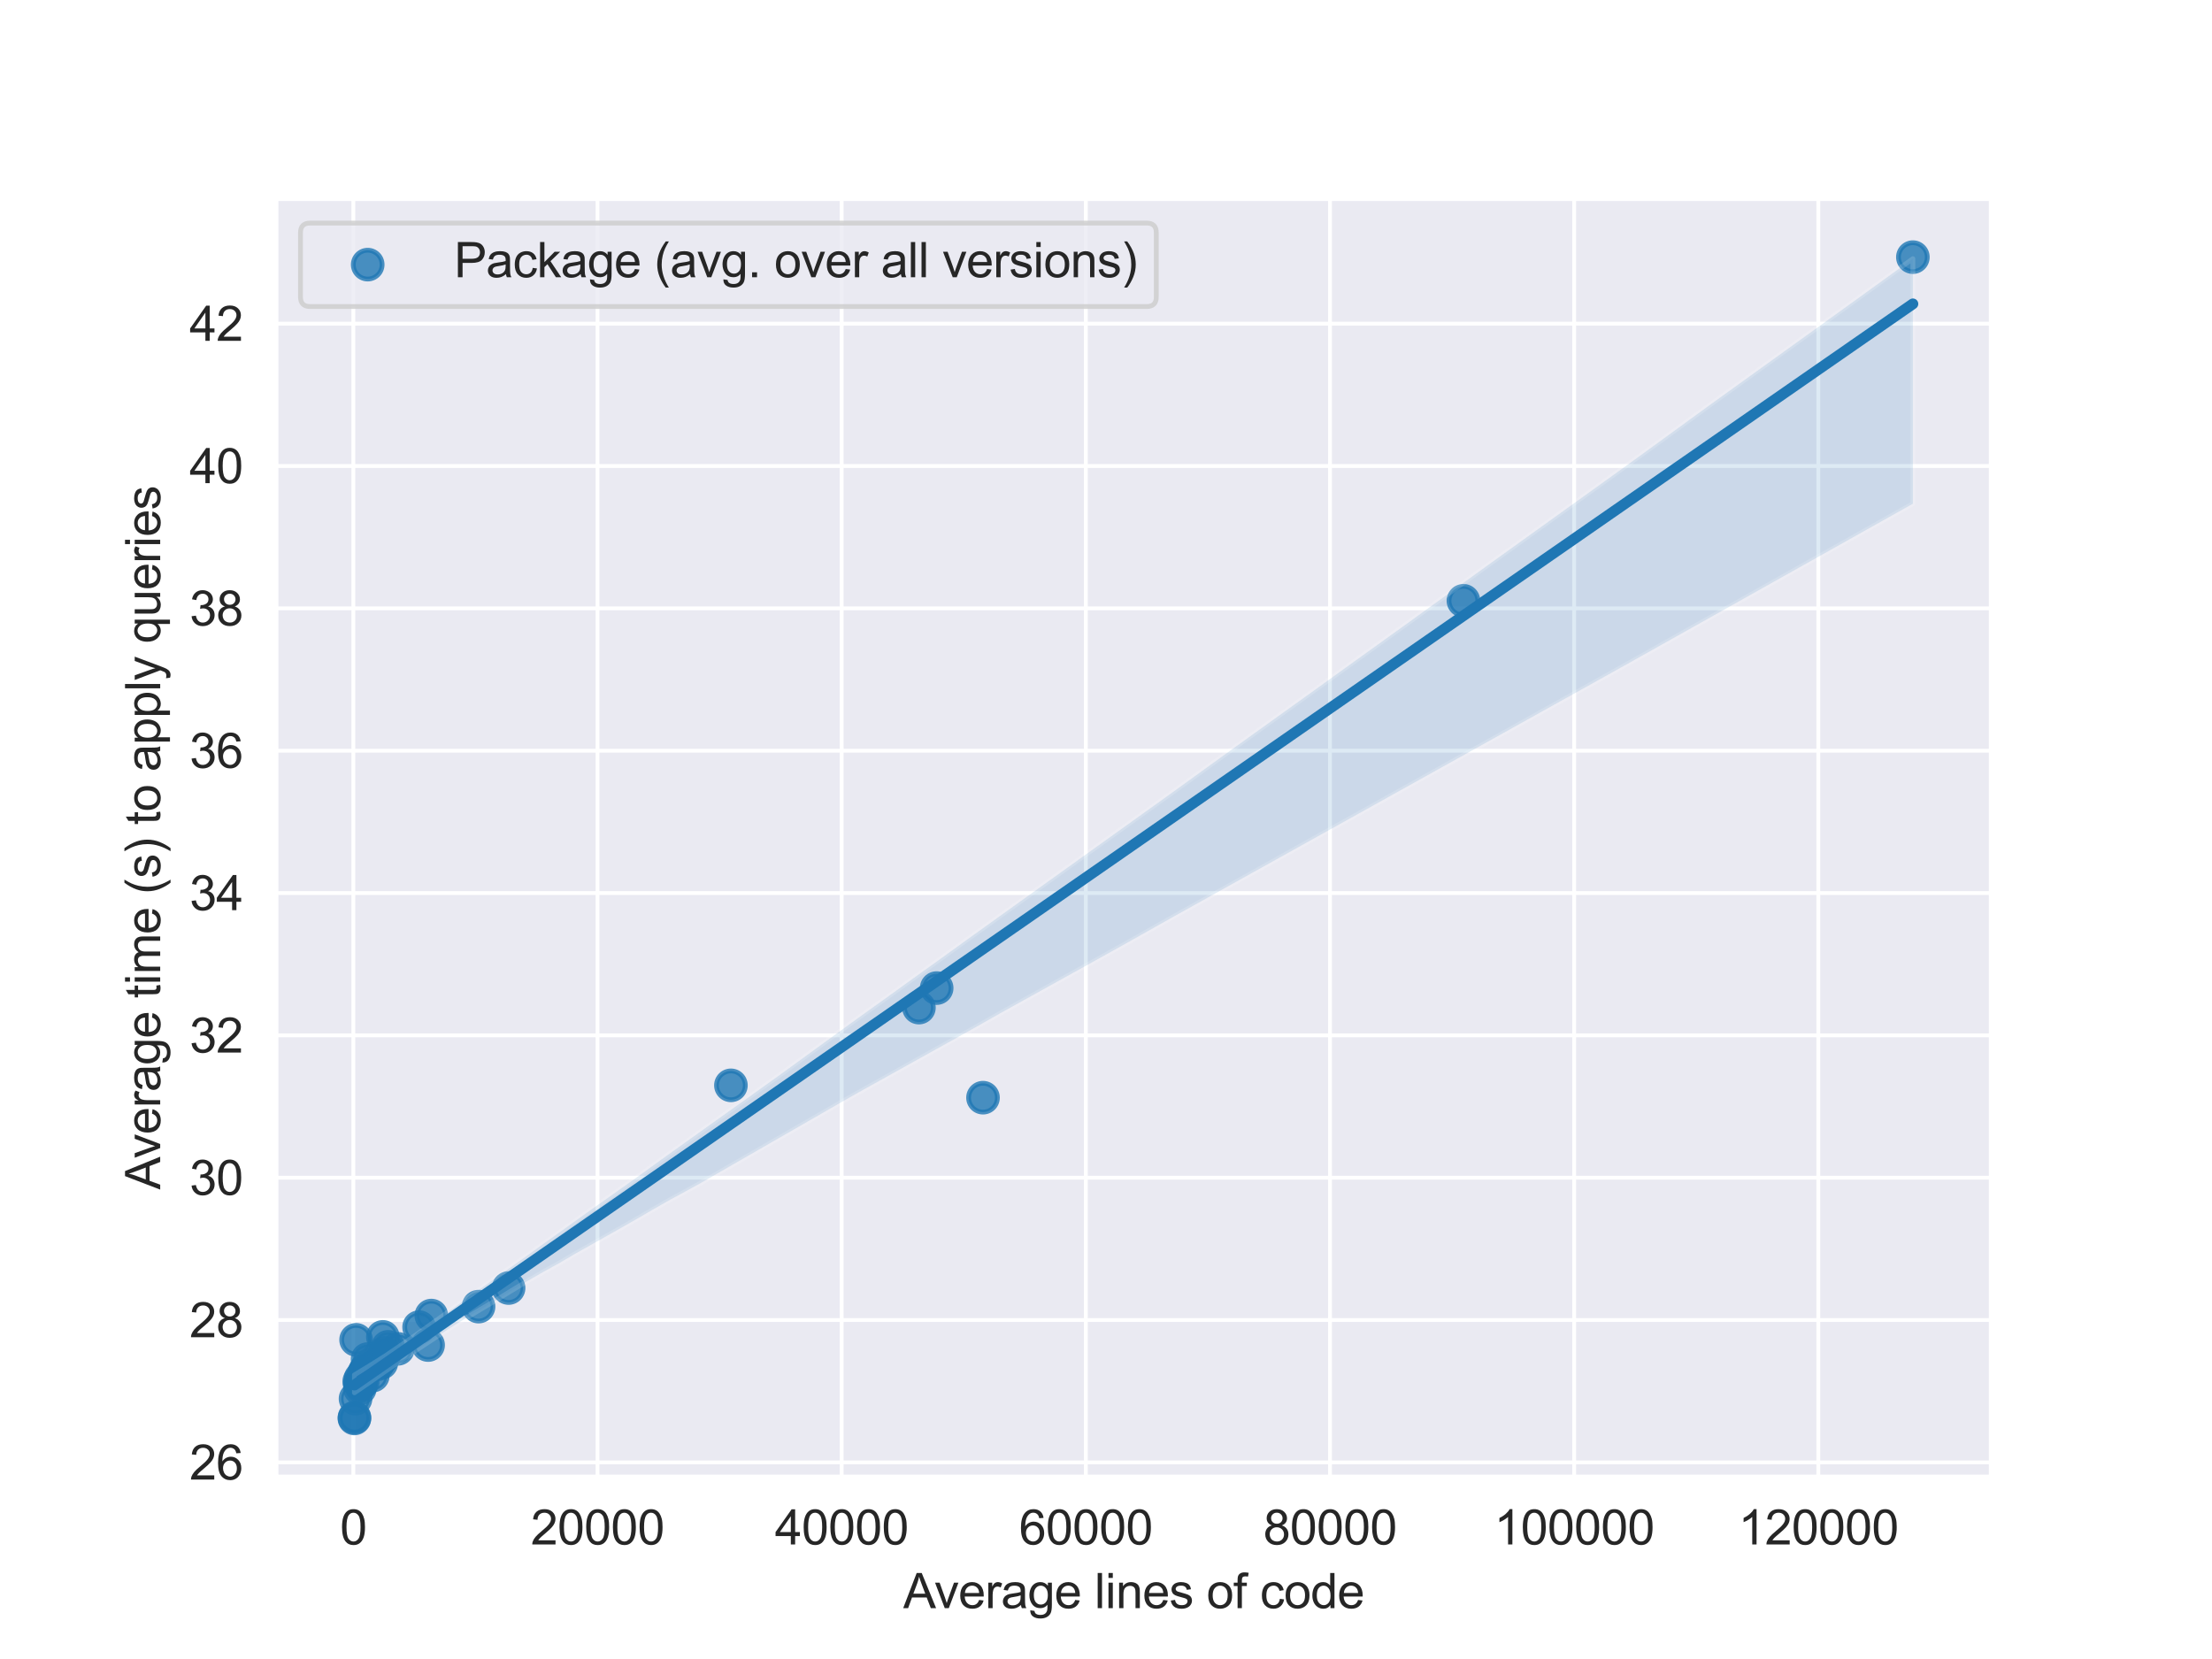 <?xml version="1.0" encoding="utf-8" standalone="no"?>
<!DOCTYPE svg PUBLIC "-//W3C//DTD SVG 1.1//EN"
  "http://www.w3.org/Graphics/SVG/1.1/DTD/svg11.dtd">
<svg xmlns:xlink="http://www.w3.org/1999/xlink" width="460.8pt" height="345.6pt" viewBox="0 0 460.8 345.6" xmlns="http://www.w3.org/2000/svg" version="1.1">
 <defs>
  <style type="text/css">*{stroke-linejoin: round; stroke-linecap: butt}</style>
 </defs>
 <g id="figure_1">
  <g id="patch_1">
   <path d="M 0 345.6 
L 460.8 345.6 
L 460.8 0 
L 0 0 
z
" style="fill: #ffffff"/>
  </g>
  <g id="axes_1">
   <g id="patch_2">
    <path d="M 57.6 307.584 
L 414.72 307.584 
L 414.72 41.472 
L 57.6 41.472 
z
" style="fill: #eaeaf2"/>
   </g>
   <g id="matplotlib.axis_1">
    <g id="xtick_1">
     <g id="line2d_1">
      <path d="M 73.609 307.584 
L 73.609 41.472 
" clip-path="url(#p993339f896)" style="fill: none; stroke: #ffffff; stroke-width: 0.8; stroke-linecap: round"/>
     </g>
     <g id="text_1">
      <!-- 0 -->
      <g style="fill: #262626" transform="translate(70.828 321.742) scale(0.1 -0.1)">
       <defs>
        <path id="ArialMT-30" d="M 266 2259 
Q 266 3072 433 3567 
Q 600 4063 929 4331 
Q 1259 4600 1759 4600 
Q 2128 4600 2406 4451 
Q 2684 4303 2865 4023 
Q 3047 3744 3150 3342 
Q 3253 2941 3253 2259 
Q 3253 1453 3087 958 
Q 2922 463 2592 192 
Q 2263 -78 1759 -78 
Q 1097 -78 719 397 
Q 266 969 266 2259 
z
M 844 2259 
Q 844 1131 1108 757 
Q 1372 384 1759 384 
Q 2147 384 2411 759 
Q 2675 1134 2675 2259 
Q 2675 3391 2411 3762 
Q 2147 4134 1753 4134 
Q 1366 4134 1134 3806 
Q 844 3388 844 2259 
z
" transform="scale(0.016)"/>
       </defs>
       <use xlink:href="#ArialMT-30"/>
      </g>
     </g>
    </g>
    <g id="xtick_2">
     <g id="line2d_2">
      <path d="M 124.472 307.584 
L 124.472 41.472 
" clip-path="url(#p993339f896)" style="fill: none; stroke: #ffffff; stroke-width: 0.8; stroke-linecap: round"/>
     </g>
     <g id="text_2">
      <!-- 20000 -->
      <g style="fill: #262626" transform="translate(110.57 321.742) scale(0.1 -0.1)">
       <defs>
        <path id="ArialMT-32" d="M 3222 541 
L 3222 0 
L 194 0 
Q 188 203 259 391 
Q 375 700 629 1000 
Q 884 1300 1366 1694 
Q 2113 2306 2375 2664 
Q 2638 3022 2638 3341 
Q 2638 3675 2398 3904 
Q 2159 4134 1775 4134 
Q 1369 4134 1125 3890 
Q 881 3647 878 3216 
L 300 3275 
Q 359 3922 746 4261 
Q 1134 4600 1788 4600 
Q 2447 4600 2831 4234 
Q 3216 3869 3216 3328 
Q 3216 3053 3103 2787 
Q 2991 2522 2730 2228 
Q 2469 1934 1863 1422 
Q 1356 997 1212 845 
Q 1069 694 975 541 
L 3222 541 
z
" transform="scale(0.016)"/>
       </defs>
       <use xlink:href="#ArialMT-32"/>
       <use xlink:href="#ArialMT-30" x="55.615"/>
       <use xlink:href="#ArialMT-30" x="111.23"/>
       <use xlink:href="#ArialMT-30" x="166.846"/>
       <use xlink:href="#ArialMT-30" x="222.461"/>
      </g>
     </g>
    </g>
    <g id="xtick_3">
     <g id="line2d_3">
      <path d="M 175.336 307.584 
L 175.336 41.472 
" clip-path="url(#p993339f896)" style="fill: none; stroke: #ffffff; stroke-width: 0.8; stroke-linecap: round"/>
     </g>
     <g id="text_3">
      <!-- 40000 -->
      <g style="fill: #262626" transform="translate(161.434 321.742) scale(0.1 -0.1)">
       <defs>
        <path id="ArialMT-34" d="M 2069 0 
L 2069 1097 
L 81 1097 
L 81 1613 
L 2172 4581 
L 2631 4581 
L 2631 1613 
L 3250 1613 
L 3250 1097 
L 2631 1097 
L 2631 0 
L 2069 0 
z
M 2069 1613 
L 2069 3678 
L 634 1613 
L 2069 1613 
z
" transform="scale(0.016)"/>
       </defs>
       <use xlink:href="#ArialMT-34"/>
       <use xlink:href="#ArialMT-30" x="55.615"/>
       <use xlink:href="#ArialMT-30" x="111.23"/>
       <use xlink:href="#ArialMT-30" x="166.846"/>
       <use xlink:href="#ArialMT-30" x="222.461"/>
      </g>
     </g>
    </g>
    <g id="xtick_4">
     <g id="line2d_4">
      <path d="M 226.2 307.584 
L 226.2 41.472 
" clip-path="url(#p993339f896)" style="fill: none; stroke: #ffffff; stroke-width: 0.8; stroke-linecap: round"/>
     </g>
     <g id="text_4">
      <!-- 60000 -->
      <g style="fill: #262626" transform="translate(212.297 321.742) scale(0.1 -0.1)">
       <defs>
        <path id="ArialMT-36" d="M 3184 3459 
L 2625 3416 
Q 2550 3747 2413 3897 
Q 2184 4138 1850 4138 
Q 1581 4138 1378 3988 
Q 1113 3794 959 3422 
Q 806 3050 800 2363 
Q 1003 2672 1297 2822 
Q 1591 2972 1913 2972 
Q 2475 2972 2870 2558 
Q 3266 2144 3266 1488 
Q 3266 1056 3080 686 
Q 2894 316 2569 119 
Q 2244 -78 1831 -78 
Q 1128 -78 684 439 
Q 241 956 241 2144 
Q 241 3472 731 4075 
Q 1159 4600 1884 4600 
Q 2425 4600 2770 4297 
Q 3116 3994 3184 3459 
z
M 888 1484 
Q 888 1194 1011 928 
Q 1134 663 1356 523 
Q 1578 384 1822 384 
Q 2178 384 2434 671 
Q 2691 959 2691 1453 
Q 2691 1928 2437 2201 
Q 2184 2475 1800 2475 
Q 1419 2475 1153 2201 
Q 888 1928 888 1484 
z
" transform="scale(0.016)"/>
       </defs>
       <use xlink:href="#ArialMT-36"/>
       <use xlink:href="#ArialMT-30" x="55.615"/>
       <use xlink:href="#ArialMT-30" x="111.23"/>
       <use xlink:href="#ArialMT-30" x="166.846"/>
       <use xlink:href="#ArialMT-30" x="222.461"/>
      </g>
     </g>
    </g>
    <g id="xtick_5">
     <g id="line2d_5">
      <path d="M 277.063 307.584 
L 277.063 41.472 
" clip-path="url(#p993339f896)" style="fill: none; stroke: #ffffff; stroke-width: 0.8; stroke-linecap: round"/>
     </g>
     <g id="text_5">
      <!-- 80000 -->
      <g style="fill: #262626" transform="translate(263.161 321.742) scale(0.1 -0.1)">
       <defs>
        <path id="ArialMT-38" d="M 1131 2484 
Q 781 2613 612 2850 
Q 444 3088 444 3419 
Q 444 3919 803 4259 
Q 1163 4600 1759 4600 
Q 2359 4600 2725 4251 
Q 3091 3903 3091 3403 
Q 3091 3084 2923 2848 
Q 2756 2613 2416 2484 
Q 2838 2347 3058 2040 
Q 3278 1734 3278 1309 
Q 3278 722 2862 322 
Q 2447 -78 1769 -78 
Q 1091 -78 675 323 
Q 259 725 259 1325 
Q 259 1772 486 2073 
Q 713 2375 1131 2484 
z
M 1019 3438 
Q 1019 3113 1228 2906 
Q 1438 2700 1772 2700 
Q 2097 2700 2305 2904 
Q 2513 3109 2513 3406 
Q 2513 3716 2298 3927 
Q 2084 4138 1766 4138 
Q 1444 4138 1231 3931 
Q 1019 3725 1019 3438 
z
M 838 1322 
Q 838 1081 952 856 
Q 1066 631 1291 507 
Q 1516 384 1775 384 
Q 2178 384 2440 643 
Q 2703 903 2703 1303 
Q 2703 1709 2433 1975 
Q 2163 2241 1756 2241 
Q 1359 2241 1098 1978 
Q 838 1716 838 1322 
z
" transform="scale(0.016)"/>
       </defs>
       <use xlink:href="#ArialMT-38"/>
       <use xlink:href="#ArialMT-30" x="55.615"/>
       <use xlink:href="#ArialMT-30" x="111.23"/>
       <use xlink:href="#ArialMT-30" x="166.846"/>
       <use xlink:href="#ArialMT-30" x="222.461"/>
      </g>
     </g>
    </g>
    <g id="xtick_6">
     <g id="line2d_6">
      <path d="M 327.927 307.584 
L 327.927 41.472 
" clip-path="url(#p993339f896)" style="fill: none; stroke: #ffffff; stroke-width: 0.8; stroke-linecap: round"/>
     </g>
     <g id="text_6">
      <!-- 100000 -->
      <g style="fill: #262626" transform="translate(311.244 321.742) scale(0.1 -0.1)">
       <defs>
        <path id="ArialMT-31" d="M 2384 0 
L 1822 0 
L 1822 3584 
Q 1619 3391 1289 3197 
Q 959 3003 697 2906 
L 697 3450 
Q 1169 3672 1522 3987 
Q 1875 4303 2022 4600 
L 2384 4600 
L 2384 0 
z
" transform="scale(0.016)"/>
       </defs>
       <use xlink:href="#ArialMT-31"/>
       <use xlink:href="#ArialMT-30" x="55.615"/>
       <use xlink:href="#ArialMT-30" x="111.23"/>
       <use xlink:href="#ArialMT-30" x="166.846"/>
       <use xlink:href="#ArialMT-30" x="222.461"/>
       <use xlink:href="#ArialMT-30" x="278.076"/>
      </g>
     </g>
    </g>
    <g id="xtick_7">
     <g id="line2d_7">
      <path d="M 378.79 307.584 
L 378.79 41.472 
" clip-path="url(#p993339f896)" style="fill: none; stroke: #ffffff; stroke-width: 0.8; stroke-linecap: round"/>
     </g>
     <g id="text_7">
      <!-- 120000 -->
      <g style="fill: #262626" transform="translate(362.108 321.742) scale(0.1 -0.1)">
       <use xlink:href="#ArialMT-31"/>
       <use xlink:href="#ArialMT-32" x="55.615"/>
       <use xlink:href="#ArialMT-30" x="111.23"/>
       <use xlink:href="#ArialMT-30" x="166.846"/>
       <use xlink:href="#ArialMT-30" x="222.461"/>
       <use xlink:href="#ArialMT-30" x="278.076"/>
      </g>
     </g>
    </g>
    <g id="text_8">
     <!-- Average lines of code -->
     <g style="fill: #262626" transform="translate(188.165 335.009) scale(0.1 -0.1)">
      <defs>
       <path id="ArialMT-41" d="M -9 0 
L 1750 4581 
L 2403 4581 
L 4278 0 
L 3588 0 
L 3053 1388 
L 1138 1388 
L 634 0 
L -9 0 
z
M 1313 1881 
L 2866 1881 
L 2388 3150 
Q 2169 3728 2063 4100 
Q 1975 3659 1816 3225 
L 1313 1881 
z
" transform="scale(0.016)"/>
       <path id="ArialMT-76" d="M 1344 0 
L 81 3319 
L 675 3319 
L 1388 1331 
Q 1503 1009 1600 663 
Q 1675 925 1809 1294 
L 2547 3319 
L 3125 3319 
L 1869 0 
L 1344 0 
z
" transform="scale(0.016)"/>
       <path id="ArialMT-65" d="M 2694 1069 
L 3275 997 
Q 3138 488 2766 206 
Q 2394 -75 1816 -75 
Q 1088 -75 661 373 
Q 234 822 234 1631 
Q 234 2469 665 2931 
Q 1097 3394 1784 3394 
Q 2450 3394 2872 2941 
Q 3294 2488 3294 1666 
Q 3294 1616 3291 1516 
L 816 1516 
Q 847 969 1125 678 
Q 1403 388 1819 388 
Q 2128 388 2347 550 
Q 2566 713 2694 1069 
z
M 847 1978 
L 2700 1978 
Q 2663 2397 2488 2606 
Q 2219 2931 1791 2931 
Q 1403 2931 1139 2672 
Q 875 2413 847 1978 
z
" transform="scale(0.016)"/>
       <path id="ArialMT-72" d="M 416 0 
L 416 3319 
L 922 3319 
L 922 2816 
Q 1116 3169 1280 3281 
Q 1444 3394 1641 3394 
Q 1925 3394 2219 3213 
L 2025 2691 
Q 1819 2813 1613 2813 
Q 1428 2813 1281 2702 
Q 1134 2591 1072 2394 
Q 978 2094 978 1738 
L 978 0 
L 416 0 
z
" transform="scale(0.016)"/>
       <path id="ArialMT-61" d="M 2588 409 
Q 2275 144 1986 34 
Q 1697 -75 1366 -75 
Q 819 -75 525 192 
Q 231 459 231 875 
Q 231 1119 342 1320 
Q 453 1522 633 1644 
Q 813 1766 1038 1828 
Q 1203 1872 1538 1913 
Q 2219 1994 2541 2106 
Q 2544 2222 2544 2253 
Q 2544 2597 2384 2738 
Q 2169 2928 1744 2928 
Q 1347 2928 1158 2789 
Q 969 2650 878 2297 
L 328 2372 
Q 403 2725 575 2942 
Q 747 3159 1072 3276 
Q 1397 3394 1825 3394 
Q 2250 3394 2515 3294 
Q 2781 3194 2906 3042 
Q 3031 2891 3081 2659 
Q 3109 2516 3109 2141 
L 3109 1391 
Q 3109 606 3145 398 
Q 3181 191 3288 0 
L 2700 0 
Q 2613 175 2588 409 
z
M 2541 1666 
Q 2234 1541 1622 1453 
Q 1275 1403 1131 1340 
Q 988 1278 909 1158 
Q 831 1038 831 891 
Q 831 666 1001 516 
Q 1172 366 1500 366 
Q 1825 366 2078 508 
Q 2331 650 2450 897 
Q 2541 1088 2541 1459 
L 2541 1666 
z
" transform="scale(0.016)"/>
       <path id="ArialMT-67" d="M 319 -275 
L 866 -356 
Q 900 -609 1056 -725 
Q 1266 -881 1628 -881 
Q 2019 -881 2231 -725 
Q 2444 -569 2519 -288 
Q 2563 -116 2559 434 
Q 2191 0 1641 0 
Q 956 0 581 494 
Q 206 988 206 1678 
Q 206 2153 378 2554 
Q 550 2956 876 3175 
Q 1203 3394 1644 3394 
Q 2231 3394 2613 2919 
L 2613 3319 
L 3131 3319 
L 3131 450 
Q 3131 -325 2973 -648 
Q 2816 -972 2473 -1159 
Q 2131 -1347 1631 -1347 
Q 1038 -1347 672 -1080 
Q 306 -813 319 -275 
z
M 784 1719 
Q 784 1066 1043 766 
Q 1303 466 1694 466 
Q 2081 466 2343 764 
Q 2606 1063 2606 1700 
Q 2606 2309 2336 2618 
Q 2066 2928 1684 2928 
Q 1309 2928 1046 2623 
Q 784 2319 784 1719 
z
" transform="scale(0.016)"/>
       <path id="ArialMT-20" transform="scale(0.016)"/>
       <path id="ArialMT-6c" d="M 409 0 
L 409 4581 
L 972 4581 
L 972 0 
L 409 0 
z
" transform="scale(0.016)"/>
       <path id="ArialMT-69" d="M 425 3934 
L 425 4581 
L 988 4581 
L 988 3934 
L 425 3934 
z
M 425 0 
L 425 3319 
L 988 3319 
L 988 0 
L 425 0 
z
" transform="scale(0.016)"/>
       <path id="ArialMT-6e" d="M 422 0 
L 422 3319 
L 928 3319 
L 928 2847 
Q 1294 3394 1984 3394 
Q 2284 3394 2536 3286 
Q 2788 3178 2913 3003 
Q 3038 2828 3088 2588 
Q 3119 2431 3119 2041 
L 3119 0 
L 2556 0 
L 2556 2019 
Q 2556 2363 2490 2533 
Q 2425 2703 2258 2804 
Q 2091 2906 1866 2906 
Q 1506 2906 1245 2678 
Q 984 2450 984 1813 
L 984 0 
L 422 0 
z
" transform="scale(0.016)"/>
       <path id="ArialMT-73" d="M 197 991 
L 753 1078 
Q 800 744 1014 566 
Q 1228 388 1613 388 
Q 2000 388 2187 545 
Q 2375 703 2375 916 
Q 2375 1106 2209 1216 
Q 2094 1291 1634 1406 
Q 1016 1563 777 1677 
Q 538 1791 414 1992 
Q 291 2194 291 2438 
Q 291 2659 392 2848 
Q 494 3038 669 3163 
Q 800 3259 1026 3326 
Q 1253 3394 1513 3394 
Q 1903 3394 2198 3281 
Q 2494 3169 2634 2976 
Q 2775 2784 2828 2463 
L 2278 2388 
Q 2241 2644 2061 2787 
Q 1881 2931 1553 2931 
Q 1166 2931 1000 2803 
Q 834 2675 834 2503 
Q 834 2394 903 2306 
Q 972 2216 1119 2156 
Q 1203 2125 1616 2013 
Q 2213 1853 2448 1751 
Q 2684 1650 2818 1456 
Q 2953 1263 2953 975 
Q 2953 694 2789 445 
Q 2625 197 2315 61 
Q 2006 -75 1616 -75 
Q 969 -75 630 194 
Q 291 463 197 991 
z
" transform="scale(0.016)"/>
       <path id="ArialMT-6f" d="M 213 1659 
Q 213 2581 725 3025 
Q 1153 3394 1769 3394 
Q 2453 3394 2887 2945 
Q 3322 2497 3322 1706 
Q 3322 1066 3130 698 
Q 2938 331 2570 128 
Q 2203 -75 1769 -75 
Q 1072 -75 642 372 
Q 213 819 213 1659 
z
M 791 1659 
Q 791 1022 1069 705 
Q 1347 388 1769 388 
Q 2188 388 2466 706 
Q 2744 1025 2744 1678 
Q 2744 2294 2464 2611 
Q 2184 2928 1769 2928 
Q 1347 2928 1069 2612 
Q 791 2297 791 1659 
z
" transform="scale(0.016)"/>
       <path id="ArialMT-66" d="M 556 0 
L 556 2881 
L 59 2881 
L 59 3319 
L 556 3319 
L 556 3672 
Q 556 4006 616 4169 
Q 697 4388 901 4523 
Q 1106 4659 1475 4659 
Q 1713 4659 2000 4603 
L 1916 4113 
Q 1741 4144 1584 4144 
Q 1328 4144 1222 4034 
Q 1116 3925 1116 3625 
L 1116 3319 
L 1763 3319 
L 1763 2881 
L 1116 2881 
L 1116 0 
L 556 0 
z
" transform="scale(0.016)"/>
       <path id="ArialMT-63" d="M 2588 1216 
L 3141 1144 
Q 3050 572 2676 248 
Q 2303 -75 1759 -75 
Q 1078 -75 664 370 
Q 250 816 250 1647 
Q 250 2184 428 2587 
Q 606 2991 970 3192 
Q 1334 3394 1763 3394 
Q 2303 3394 2647 3120 
Q 2991 2847 3088 2344 
L 2541 2259 
Q 2463 2594 2264 2762 
Q 2066 2931 1784 2931 
Q 1359 2931 1093 2626 
Q 828 2322 828 1663 
Q 828 994 1084 691 
Q 1341 388 1753 388 
Q 2084 388 2306 591 
Q 2528 794 2588 1216 
z
" transform="scale(0.016)"/>
       <path id="ArialMT-64" d="M 2575 0 
L 2575 419 
Q 2259 -75 1647 -75 
Q 1250 -75 917 144 
Q 584 363 401 755 
Q 219 1147 219 1656 
Q 219 2153 384 2558 
Q 550 2963 881 3178 
Q 1213 3394 1622 3394 
Q 1922 3394 2156 3267 
Q 2391 3141 2538 2938 
L 2538 4581 
L 3097 4581 
L 3097 0 
L 2575 0 
z
M 797 1656 
Q 797 1019 1065 703 
Q 1334 388 1700 388 
Q 2069 388 2326 689 
Q 2584 991 2584 1609 
Q 2584 2291 2321 2609 
Q 2059 2928 1675 2928 
Q 1300 2928 1048 2622 
Q 797 2316 797 1656 
z
" transform="scale(0.016)"/>
      </defs>
      <use xlink:href="#ArialMT-41"/>
      <use xlink:href="#ArialMT-76" x="64.949"/>
      <use xlink:href="#ArialMT-65" x="114.949"/>
      <use xlink:href="#ArialMT-72" x="170.564"/>
      <use xlink:href="#ArialMT-61" x="203.865"/>
      <use xlink:href="#ArialMT-67" x="259.48"/>
      <use xlink:href="#ArialMT-65" x="315.096"/>
      <use xlink:href="#ArialMT-20" x="370.711"/>
      <use xlink:href="#ArialMT-6c" x="398.494"/>
      <use xlink:href="#ArialMT-69" x="420.711"/>
      <use xlink:href="#ArialMT-6e" x="442.928"/>
      <use xlink:href="#ArialMT-65" x="498.543"/>
      <use xlink:href="#ArialMT-73" x="554.158"/>
      <use xlink:href="#ArialMT-20" x="604.158"/>
      <use xlink:href="#ArialMT-6f" x="631.941"/>
      <use xlink:href="#ArialMT-66" x="687.557"/>
      <use xlink:href="#ArialMT-20" x="715.34"/>
      <use xlink:href="#ArialMT-63" x="743.123"/>
      <use xlink:href="#ArialMT-6f" x="793.123"/>
      <use xlink:href="#ArialMT-64" x="848.738"/>
      <use xlink:href="#ArialMT-65" x="904.354"/>
     </g>
    </g>
   </g>
   <g id="matplotlib.axis_2">
    <g id="ytick_1">
     <g id="line2d_8">
      <path d="M 57.6 304.639 
L 414.72 304.639 
" clip-path="url(#p993339f896)" style="fill: none; stroke: #ffffff; stroke-width: 0.8; stroke-linecap: round"/>
     </g>
     <g id="text_9">
      <!-- 26 -->
      <g style="fill: #262626" transform="translate(39.478 308.218) scale(0.1 -0.1)">
       <use xlink:href="#ArialMT-32"/>
       <use xlink:href="#ArialMT-36" x="55.615"/>
      </g>
     </g>
    </g>
    <g id="ytick_2">
     <g id="line2d_9">
      <path d="M 57.6 274.987 
L 414.72 274.987 
" clip-path="url(#p993339f896)" style="fill: none; stroke: #ffffff; stroke-width: 0.8; stroke-linecap: round"/>
     </g>
     <g id="text_10">
      <!-- 28 -->
      <g style="fill: #262626" transform="translate(39.478 278.566) scale(0.1 -0.1)">
       <use xlink:href="#ArialMT-32"/>
       <use xlink:href="#ArialMT-38" x="55.615"/>
      </g>
     </g>
    </g>
    <g id="ytick_3">
     <g id="line2d_10">
      <path d="M 57.6 245.335 
L 414.72 245.335 
" clip-path="url(#p993339f896)" style="fill: none; stroke: #ffffff; stroke-width: 0.8; stroke-linecap: round"/>
     </g>
     <g id="text_11">
      <!-- 30 -->
      <g style="fill: #262626" transform="translate(39.478 248.914) scale(0.1 -0.1)">
       <defs>
        <path id="ArialMT-33" d="M 269 1209 
L 831 1284 
Q 928 806 1161 595 
Q 1394 384 1728 384 
Q 2125 384 2398 659 
Q 2672 934 2672 1341 
Q 2672 1728 2419 1979 
Q 2166 2231 1775 2231 
Q 1616 2231 1378 2169 
L 1441 2663 
Q 1497 2656 1531 2656 
Q 1891 2656 2178 2843 
Q 2466 3031 2466 3422 
Q 2466 3731 2256 3934 
Q 2047 4138 1716 4138 
Q 1388 4138 1169 3931 
Q 950 3725 888 3313 
L 325 3413 
Q 428 3978 793 4289 
Q 1159 4600 1703 4600 
Q 2078 4600 2393 4439 
Q 2709 4278 2876 4000 
Q 3044 3722 3044 3409 
Q 3044 3113 2884 2869 
Q 2725 2625 2413 2481 
Q 2819 2388 3044 2092 
Q 3269 1797 3269 1353 
Q 3269 753 2831 336 
Q 2394 -81 1725 -81 
Q 1122 -81 723 278 
Q 325 638 269 1209 
z
" transform="scale(0.016)"/>
       </defs>
       <use xlink:href="#ArialMT-33"/>
       <use xlink:href="#ArialMT-30" x="55.615"/>
      </g>
     </g>
    </g>
    <g id="ytick_4">
     <g id="line2d_11">
      <path d="M 57.6 215.683 
L 414.72 215.683 
" clip-path="url(#p993339f896)" style="fill: none; stroke: #ffffff; stroke-width: 0.8; stroke-linecap: round"/>
     </g>
     <g id="text_12">
      <!-- 32 -->
      <g style="fill: #262626" transform="translate(39.478 219.262) scale(0.1 -0.1)">
       <use xlink:href="#ArialMT-33"/>
       <use xlink:href="#ArialMT-32" x="55.615"/>
      </g>
     </g>
    </g>
    <g id="ytick_5">
     <g id="line2d_12">
      <path d="M 57.6 186.031 
L 414.72 186.031 
" clip-path="url(#p993339f896)" style="fill: none; stroke: #ffffff; stroke-width: 0.8; stroke-linecap: round"/>
     </g>
     <g id="text_13">
      <!-- 34 -->
      <g style="fill: #262626" transform="translate(39.478 189.61) scale(0.1 -0.1)">
       <use xlink:href="#ArialMT-33"/>
       <use xlink:href="#ArialMT-34" x="55.615"/>
      </g>
     </g>
    </g>
    <g id="ytick_6">
     <g id="line2d_13">
      <path d="M 57.6 156.379 
L 414.72 156.379 
" clip-path="url(#p993339f896)" style="fill: none; stroke: #ffffff; stroke-width: 0.8; stroke-linecap: round"/>
     </g>
     <g id="text_14">
      <!-- 36 -->
      <g style="fill: #262626" transform="translate(39.478 159.958) scale(0.1 -0.1)">
       <use xlink:href="#ArialMT-33"/>
       <use xlink:href="#ArialMT-36" x="55.615"/>
      </g>
     </g>
    </g>
    <g id="ytick_7">
     <g id="line2d_14">
      <path d="M 57.6 126.727 
L 414.72 126.727 
" clip-path="url(#p993339f896)" style="fill: none; stroke: #ffffff; stroke-width: 0.8; stroke-linecap: round"/>
     </g>
     <g id="text_15">
      <!-- 38 -->
      <g style="fill: #262626" transform="translate(39.478 130.306) scale(0.1 -0.1)">
       <use xlink:href="#ArialMT-33"/>
       <use xlink:href="#ArialMT-38" x="55.615"/>
      </g>
     </g>
    </g>
    <g id="ytick_8">
     <g id="line2d_15">
      <path d="M 57.6 97.075 
L 414.72 97.075 
" clip-path="url(#p993339f896)" style="fill: none; stroke: #ffffff; stroke-width: 0.8; stroke-linecap: round"/>
     </g>
     <g id="text_16">
      <!-- 40 -->
      <g style="fill: #262626" transform="translate(39.478 100.654) scale(0.1 -0.1)">
       <use xlink:href="#ArialMT-34"/>
       <use xlink:href="#ArialMT-30" x="55.615"/>
      </g>
     </g>
    </g>
    <g id="ytick_9">
     <g id="line2d_16">
      <path d="M 57.6 67.424 
L 414.72 67.424 
" clip-path="url(#p993339f896)" style="fill: none; stroke: #ffffff; stroke-width: 0.8; stroke-linecap: round"/>
     </g>
     <g id="text_17">
      <!-- 42 -->
      <g style="fill: #262626" transform="translate(39.478 71.002) scale(0.1 -0.1)">
       <use xlink:href="#ArialMT-34"/>
       <use xlink:href="#ArialMT-32" x="55.615"/>
      </g>
     </g>
    </g>
    <g id="text_18">
     <!-- Average time (s) to apply queries -->
     <g style="fill: #262626" transform="translate(33.373 247.802) rotate(-90) scale(0.1 -0.1)">
      <defs>
       <path id="ArialMT-74" d="M 1650 503 
L 1731 6 
Q 1494 -44 1306 -44 
Q 1000 -44 831 53 
Q 663 150 594 308 
Q 525 466 525 972 
L 525 2881 
L 113 2881 
L 113 3319 
L 525 3319 
L 525 4141 
L 1084 4478 
L 1084 3319 
L 1650 3319 
L 1650 2881 
L 1084 2881 
L 1084 941 
Q 1084 700 1114 631 
Q 1144 563 1211 522 
Q 1278 481 1403 481 
Q 1497 481 1650 503 
z
" transform="scale(0.016)"/>
       <path id="ArialMT-6d" d="M 422 0 
L 422 3319 
L 925 3319 
L 925 2853 
Q 1081 3097 1340 3245 
Q 1600 3394 1931 3394 
Q 2300 3394 2536 3241 
Q 2772 3088 2869 2813 
Q 3263 3394 3894 3394 
Q 4388 3394 4653 3120 
Q 4919 2847 4919 2278 
L 4919 0 
L 4359 0 
L 4359 2091 
Q 4359 2428 4304 2576 
Q 4250 2725 4106 2815 
Q 3963 2906 3769 2906 
Q 3419 2906 3187 2673 
Q 2956 2441 2956 1928 
L 2956 0 
L 2394 0 
L 2394 2156 
Q 2394 2531 2256 2718 
Q 2119 2906 1806 2906 
Q 1569 2906 1367 2781 
Q 1166 2656 1075 2415 
Q 984 2175 984 1722 
L 984 0 
L 422 0 
z
" transform="scale(0.016)"/>
       <path id="ArialMT-28" d="M 1497 -1347 
Q 1031 -759 709 28 
Q 388 816 388 1659 
Q 388 2403 628 3084 
Q 909 3875 1497 4659 
L 1900 4659 
Q 1522 4009 1400 3731 
Q 1209 3300 1100 2831 
Q 966 2247 966 1656 
Q 966 153 1900 -1347 
L 1497 -1347 
z
" transform="scale(0.016)"/>
       <path id="ArialMT-29" d="M 791 -1347 
L 388 -1347 
Q 1322 153 1322 1656 
Q 1322 2244 1188 2822 
Q 1081 3291 891 3722 
Q 769 4003 388 4659 
L 791 4659 
Q 1378 3875 1659 3084 
Q 1900 2403 1900 1659 
Q 1900 816 1576 28 
Q 1253 -759 791 -1347 
z
" transform="scale(0.016)"/>
       <path id="ArialMT-70" d="M 422 -1272 
L 422 3319 
L 934 3319 
L 934 2888 
Q 1116 3141 1344 3267 
Q 1572 3394 1897 3394 
Q 2322 3394 2647 3175 
Q 2972 2956 3137 2557 
Q 3303 2159 3303 1684 
Q 3303 1175 3120 767 
Q 2938 359 2589 142 
Q 2241 -75 1856 -75 
Q 1575 -75 1351 44 
Q 1128 163 984 344 
L 984 -1272 
L 422 -1272 
z
M 931 1641 
Q 931 1000 1190 694 
Q 1450 388 1819 388 
Q 2194 388 2461 705 
Q 2728 1022 2728 1688 
Q 2728 2322 2467 2637 
Q 2206 2953 1844 2953 
Q 1484 2953 1207 2617 
Q 931 2281 931 1641 
z
" transform="scale(0.016)"/>
       <path id="ArialMT-79" d="M 397 -1278 
L 334 -750 
Q 519 -800 656 -800 
Q 844 -800 956 -737 
Q 1069 -675 1141 -563 
Q 1194 -478 1313 -144 
Q 1328 -97 1363 -6 
L 103 3319 
L 709 3319 
L 1400 1397 
Q 1534 1031 1641 628 
Q 1738 1016 1872 1384 
L 2581 3319 
L 3144 3319 
L 1881 -56 
Q 1678 -603 1566 -809 
Q 1416 -1088 1222 -1217 
Q 1028 -1347 759 -1347 
Q 597 -1347 397 -1278 
z
" transform="scale(0.016)"/>
       <path id="ArialMT-71" d="M 2538 -1272 
L 2538 353 
Q 2406 169 2170 47 
Q 1934 -75 1669 -75 
Q 1078 -75 651 397 
Q 225 869 225 1691 
Q 225 2191 398 2587 
Q 572 2984 901 3189 
Q 1231 3394 1625 3394 
Q 2241 3394 2594 2875 
L 2594 3319 
L 3100 3319 
L 3100 -1272 
L 2538 -1272 
z
M 803 1669 
Q 803 1028 1072 708 
Q 1341 388 1716 388 
Q 2075 388 2334 692 
Q 2594 997 2594 1619 
Q 2594 2281 2320 2615 
Q 2047 2950 1678 2950 
Q 1313 2950 1058 2639 
Q 803 2328 803 1669 
z
" transform="scale(0.016)"/>
       <path id="ArialMT-75" d="M 2597 0 
L 2597 488 
Q 2209 -75 1544 -75 
Q 1250 -75 995 37 
Q 741 150 617 320 
Q 494 491 444 738 
Q 409 903 409 1263 
L 409 3319 
L 972 3319 
L 972 1478 
Q 972 1038 1006 884 
Q 1059 663 1231 536 
Q 1403 409 1656 409 
Q 1909 409 2131 539 
Q 2353 669 2445 892 
Q 2538 1116 2538 1541 
L 2538 3319 
L 3100 3319 
L 3100 0 
L 2597 0 
z
" transform="scale(0.016)"/>
      </defs>
      <use xlink:href="#ArialMT-41"/>
      <use xlink:href="#ArialMT-76" x="64.949"/>
      <use xlink:href="#ArialMT-65" x="114.949"/>
      <use xlink:href="#ArialMT-72" x="170.564"/>
      <use xlink:href="#ArialMT-61" x="203.865"/>
      <use xlink:href="#ArialMT-67" x="259.48"/>
      <use xlink:href="#ArialMT-65" x="315.096"/>
      <use xlink:href="#ArialMT-20" x="370.711"/>
      <use xlink:href="#ArialMT-74" x="398.494"/>
      <use xlink:href="#ArialMT-69" x="426.277"/>
      <use xlink:href="#ArialMT-6d" x="448.494"/>
      <use xlink:href="#ArialMT-65" x="531.795"/>
      <use xlink:href="#ArialMT-20" x="587.41"/>
      <use xlink:href="#ArialMT-28" x="615.193"/>
      <use xlink:href="#ArialMT-73" x="648.494"/>
      <use xlink:href="#ArialMT-29" x="698.494"/>
      <use xlink:href="#ArialMT-20" x="731.795"/>
      <use xlink:href="#ArialMT-74" x="759.578"/>
      <use xlink:href="#ArialMT-6f" x="787.361"/>
      <use xlink:href="#ArialMT-20" x="842.977"/>
      <use xlink:href="#ArialMT-61" x="870.76"/>
      <use xlink:href="#ArialMT-70" x="926.375"/>
      <use xlink:href="#ArialMT-70" x="981.99"/>
      <use xlink:href="#ArialMT-6c" x="1037.605"/>
      <use xlink:href="#ArialMT-79" x="1059.822"/>
      <use xlink:href="#ArialMT-20" x="1109.822"/>
      <use xlink:href="#ArialMT-71" x="1137.605"/>
      <use xlink:href="#ArialMT-75" x="1193.221"/>
      <use xlink:href="#ArialMT-65" x="1248.836"/>
      <use xlink:href="#ArialMT-72" x="1304.451"/>
      <use xlink:href="#ArialMT-69" x="1337.752"/>
      <use xlink:href="#ArialMT-65" x="1359.969"/>
      <use xlink:href="#ArialMT-73" x="1415.584"/>
     </g>
    </g>
   </g>
   <g id="PathCollection_1">
    <defs>
     <path id="mba6b690112" d="M 0 3 
C 0.796 3 1.559 2.684 2.121 2.121 
C 2.684 1.559 3 0.796 3 0 
C 3 -0.796 2.684 -1.559 2.121 -2.121 
C 1.559 -2.684 0.796 -3 0 -3 
C -0.796 -3 -1.559 -2.684 -2.121 -2.121 
C -2.684 -1.559 -3 -0.796 -3 0 
C -3 0.796 -2.684 1.559 -2.121 2.121 
C -1.559 2.684 -0.796 3 0 3 
z
" style="stroke: #1f77b4; stroke-opacity: 0.8"/>
    </defs>
    <g clip-path="url(#p993339f896)">
     <use xlink:href="#mba6b690112" x="82.886" y="280.986" style="fill: #1f77b4; fill-opacity: 0.8; stroke: #1f77b4; stroke-opacity: 0.8"/>
     <use xlink:href="#mba6b690112" x="304.86" y="125.154" style="fill: #1f77b4; fill-opacity: 0.8; stroke: #1f77b4; stroke-opacity: 0.8"/>
     <use xlink:href="#mba6b690112" x="152.264" y="226.097" style="fill: #1f77b4; fill-opacity: 0.8; stroke: #1f77b4; stroke-opacity: 0.8"/>
     <use xlink:href="#mba6b690112" x="74.967" y="288.231" style="fill: #1f77b4; fill-opacity: 0.8; stroke: #1f77b4; stroke-opacity: 0.8"/>
     <use xlink:href="#mba6b690112" x="89.183" y="280.2" style="fill: #1f77b4; fill-opacity: 0.8; stroke: #1f77b4; stroke-opacity: 0.8"/>
     <use xlink:href="#mba6b690112" x="89.855" y="274.057" style="fill: #1f77b4; fill-opacity: 0.8; stroke: #1f77b4; stroke-opacity: 0.8"/>
     <use xlink:href="#mba6b690112" x="204.778" y="228.668" style="fill: #1f77b4; fill-opacity: 0.8; stroke: #1f77b4; stroke-opacity: 0.8"/>
     <use xlink:href="#mba6b690112" x="75.557" y="287.851" style="fill: #1f77b4; fill-opacity: 0.8; stroke: #1f77b4; stroke-opacity: 0.8"/>
     <use xlink:href="#mba6b690112" x="80.842" y="280.569" style="fill: #1f77b4; fill-opacity: 0.8; stroke: #1f77b4; stroke-opacity: 0.8"/>
     <use xlink:href="#mba6b690112" x="74.064" y="291.38" style="fill: #1f77b4; fill-opacity: 0.8; stroke: #1f77b4; stroke-opacity: 0.8"/>
     <use xlink:href="#mba6b690112" x="76.099" y="285.514" style="fill: #1f77b4; fill-opacity: 0.8; stroke: #1f77b4; stroke-opacity: 0.8"/>
     <use xlink:href="#mba6b690112" x="79.446" y="283.906" style="fill: #1f77b4; fill-opacity: 0.8; stroke: #1f77b4; stroke-opacity: 0.8"/>
     <use xlink:href="#mba6b690112" x="75.122" y="287.117" style="fill: #1f77b4; fill-opacity: 0.8; stroke: #1f77b4; stroke-opacity: 0.8"/>
     <use xlink:href="#mba6b690112" x="73.833" y="295.488" style="fill: #1f77b4; fill-opacity: 0.8; stroke: #1f77b4; stroke-opacity: 0.8"/>
     <use xlink:href="#mba6b690112" x="73.845" y="295.302" style="fill: #1f77b4; fill-opacity: 0.8; stroke: #1f77b4; stroke-opacity: 0.8"/>
     <use xlink:href="#mba6b690112" x="76.32" y="285.162" style="fill: #1f77b4; fill-opacity: 0.8; stroke: #1f77b4; stroke-opacity: 0.8"/>
     <use xlink:href="#mba6b690112" x="77.665" y="286.562" style="fill: #1f77b4; fill-opacity: 0.8; stroke: #1f77b4; stroke-opacity: 0.8"/>
     <use xlink:href="#mba6b690112" x="99.692" y="272.193" style="fill: #1f77b4; fill-opacity: 0.8; stroke: #1f77b4; stroke-opacity: 0.8"/>
     <use xlink:href="#mba6b690112" x="87.306" y="276.467" style="fill: #1f77b4; fill-opacity: 0.8; stroke: #1f77b4; stroke-opacity: 0.8"/>
     <use xlink:href="#mba6b690112" x="74.83" y="287.79" style="fill: #1f77b4; fill-opacity: 0.8; stroke: #1f77b4; stroke-opacity: 0.8"/>
     <use xlink:href="#mba6b690112" x="78.772" y="283.495" style="fill: #1f77b4; fill-opacity: 0.8; stroke: #1f77b4; stroke-opacity: 0.8"/>
     <use xlink:href="#mba6b690112" x="79.758" y="278.493" style="fill: #1f77b4; fill-opacity: 0.8; stroke: #1f77b4; stroke-opacity: 0.8"/>
     <use xlink:href="#mba6b690112" x="75.806" y="286.075" style="fill: #1f77b4; fill-opacity: 0.8; stroke: #1f77b4; stroke-opacity: 0.8"/>
     <use xlink:href="#mba6b690112" x="79.934" y="282.574" style="fill: #1f77b4; fill-opacity: 0.8; stroke: #1f77b4; stroke-opacity: 0.8"/>
     <use xlink:href="#mba6b690112" x="76.579" y="283.122" style="fill: #1f77b4; fill-opacity: 0.8; stroke: #1f77b4; stroke-opacity: 0.8"/>
     <use xlink:href="#mba6b690112" x="74.181" y="279.11" style="fill: #1f77b4; fill-opacity: 0.8; stroke: #1f77b4; stroke-opacity: 0.8"/>
     <use xlink:href="#mba6b690112" x="75.181" y="288.317" style="fill: #1f77b4; fill-opacity: 0.8; stroke: #1f77b4; stroke-opacity: 0.8"/>
     <use xlink:href="#mba6b690112" x="78.662" y="284.219" style="fill: #1f77b4; fill-opacity: 0.8; stroke: #1f77b4; stroke-opacity: 0.8"/>
     <use xlink:href="#mba6b690112" x="74.964" y="289.246" style="fill: #1f77b4; fill-opacity: 0.8; stroke: #1f77b4; stroke-opacity: 0.8"/>
     <use xlink:href="#mba6b690112" x="80.122" y="281.857" style="fill: #1f77b4; fill-opacity: 0.8; stroke: #1f77b4; stroke-opacity: 0.8"/>
     <use xlink:href="#mba6b690112" x="191.429" y="209.902" style="fill: #1f77b4; fill-opacity: 0.8; stroke: #1f77b4; stroke-opacity: 0.8"/>
     <use xlink:href="#mba6b690112" x="195.125" y="205.839" style="fill: #1f77b4; fill-opacity: 0.8; stroke: #1f77b4; stroke-opacity: 0.8"/>
     <use xlink:href="#mba6b690112" x="105.951" y="268.32" style="fill: #1f77b4; fill-opacity: 0.8; stroke: #1f77b4; stroke-opacity: 0.8"/>
     <use xlink:href="#mba6b690112" x="398.487" y="53.568" style="fill: #1f77b4; fill-opacity: 0.8; stroke: #1f77b4; stroke-opacity: 0.8"/>
    </g>
   </g>
   <g id="PolyCollection_1">
    <defs>
     <path id="m32b106e69a" d="M 73.833 -59.182 
L 73.833 -55.459 
L 77.112 -57.707 
L 80.391 -60.009 
L 83.671 -62.253 
L 86.95 -64.478 
L 90.229 -66.642 
L 93.509 -68.803 
L 96.788 -70.854 
L 100.067 -72.807 
L 103.347 -74.756 
L 106.626 -76.78 
L 109.905 -78.753 
L 113.185 -80.643 
L 116.464 -82.449 
L 119.743 -84.377 
L 123.023 -86.224 
L 126.302 -88.072 
L 129.581 -89.921 
L 132.861 -91.795 
L 136.14 -93.706 
L 139.42 -95.576 
L 142.699 -97.353 
L 145.978 -99.159 
L 149.258 -101.04 
L 152.537 -102.926 
L 155.816 -104.812 
L 159.096 -106.698 
L 162.375 -108.583 
L 165.654 -110.469 
L 168.934 -112.355 
L 172.213 -114.24 
L 175.492 -116.126 
L 178.772 -117.991 
L 182.051 -119.815 
L 185.33 -121.64 
L 188.61 -123.465 
L 191.889 -125.29 
L 195.168 -127.115 
L 198.448 -128.94 
L 201.727 -130.765 
L 205.006 -132.612 
L 208.286 -134.476 
L 211.565 -136.296 
L 214.844 -138.115 
L 218.124 -139.934 
L 221.403 -141.754 
L 224.682 -143.573 
L 227.962 -145.392 
L 231.241 -147.212 
L 234.52 -149.042 
L 237.8 -150.888 
L 241.079 -152.735 
L 244.358 -154.582 
L 247.638 -156.409 
L 250.917 -158.235 
L 254.196 -160.061 
L 257.476 -161.887 
L 260.755 -163.712 
L 264.034 -165.538 
L 267.314 -167.364 
L 270.593 -169.19 
L 273.872 -171.016 
L 277.152 -172.842 
L 280.431 -174.667 
L 283.71 -176.493 
L 286.99 -178.319 
L 290.269 -180.145 
L 293.548 -181.971 
L 296.828 -183.797 
L 300.107 -185.622 
L 303.386 -187.448 
L 306.666 -189.275 
L 309.945 -191.101 
L 313.224 -192.927 
L 316.504 -194.753 
L 319.783 -196.58 
L 323.062 -198.406 
L 326.342 -200.232 
L 329.621 -202.058 
L 332.9 -203.885 
L 336.18 -205.711 
L 339.459 -207.545 
L 342.739 -209.385 
L 346.018 -211.225 
L 349.297 -213.064 
L 352.577 -214.904 
L 355.856 -216.744 
L 359.135 -218.584 
L 362.415 -220.424 
L 365.694 -222.264 
L 368.973 -224.104 
L 372.253 -225.943 
L 375.532 -227.783 
L 378.811 -229.623 
L 382.091 -231.463 
L 385.37 -233.303 
L 388.649 -235.143 
L 391.929 -236.983 
L 395.208 -238.823 
L 398.487 -240.663 
L 398.487 -291.713 
L 398.487 -291.713 
L 395.208 -289.344 
L 391.929 -286.975 
L 388.649 -284.606 
L 385.37 -282.237 
L 382.091 -279.873 
L 378.811 -277.514 
L 375.532 -275.155 
L 372.253 -272.796 
L 368.973 -270.437 
L 365.694 -268.078 
L 362.415 -265.719 
L 359.135 -263.359 
L 355.856 -260.993 
L 352.577 -258.604 
L 349.297 -256.215 
L 346.018 -253.826 
L 342.739 -251.443 
L 339.459 -249.074 
L 336.18 -246.705 
L 332.9 -244.346 
L 329.621 -241.991 
L 326.342 -239.636 
L 323.062 -237.281 
L 319.783 -234.925 
L 316.504 -232.57 
L 313.224 -230.214 
L 309.945 -227.859 
L 306.666 -225.486 
L 303.386 -223.112 
L 300.107 -220.749 
L 296.828 -218.388 
L 293.548 -216.009 
L 290.269 -213.654 
L 286.99 -211.298 
L 283.71 -208.942 
L 280.431 -206.584 
L 277.152 -204.216 
L 273.872 -201.849 
L 270.593 -199.497 
L 267.314 -197.147 
L 264.034 -194.794 
L 260.755 -192.44 
L 257.476 -190.086 
L 254.196 -187.725 
L 250.917 -185.353 
L 247.638 -182.981 
L 244.358 -180.61 
L 241.079 -178.255 
L 237.8 -175.905 
L 234.52 -173.556 
L 231.241 -171.206 
L 227.962 -168.856 
L 224.682 -166.507 
L 221.403 -164.157 
L 218.124 -161.807 
L 214.844 -159.458 
L 211.565 -157.108 
L 208.286 -154.758 
L 205.006 -152.4 
L 201.727 -150.05 
L 198.448 -147.683 
L 195.168 -145.311 
L 191.889 -142.967 
L 188.61 -140.611 
L 185.33 -138.238 
L 182.051 -135.886 
L 178.772 -133.534 
L 175.492 -131.156 
L 172.213 -128.771 
L 168.934 -126.387 
L 165.654 -124.002 
L 162.375 -121.617 
L 159.096 -119.273 
L 155.816 -116.915 
L 152.537 -114.589 
L 149.258 -112.248 
L 145.978 -109.901 
L 142.699 -107.555 
L 139.42 -105.222 
L 136.14 -102.854 
L 132.861 -100.475 
L 129.581 -98.147 
L 126.302 -95.821 
L 123.023 -93.512 
L 119.743 -91.162 
L 116.464 -88.809 
L 113.185 -86.462 
L 109.905 -84.097 
L 106.626 -81.752 
L 103.347 -79.436 
L 100.067 -77.093 
L 96.788 -74.768 
L 93.509 -72.419 
L 90.229 -70.066 
L 86.95 -67.726 
L 83.671 -65.46 
L 80.391 -63.23 
L 77.112 -61.168 
L 73.833 -59.182 
z
" style="stroke: #ffffff; stroke-opacity: 0.15"/>
    </defs>
    <g clip-path="url(#p993339f896)">
     <use xlink:href="#m32b106e69a" x="0" y="345.6" style="fill: #1f77b4; fill-opacity: 0.15; stroke: #ffffff; stroke-opacity: 0.15"/>
    </g>
   </g>
   <g id="line2d_17">
    <path d="M 73.833 288.533 
L 77.112 286.258 
L 80.391 283.983 
L 83.671 281.707 
L 86.95 279.432 
L 90.229 277.157 
L 93.509 274.882 
L 96.788 272.607 
L 100.067 270.332 
L 103.347 268.057 
L 106.626 265.782 
L 109.905 263.507 
L 113.185 261.232 
L 116.464 258.957 
L 119.743 256.682 
L 123.023 254.407 
L 126.302 252.132 
L 129.581 249.857 
L 132.861 247.582 
L 136.14 245.307 
L 139.42 243.032 
L 142.699 240.757 
L 145.978 238.482 
L 149.258 236.207 
L 152.537 233.932 
L 155.816 231.657 
L 159.096 229.382 
L 162.375 227.107 
L 165.654 224.832 
L 168.934 222.557 
L 172.213 220.282 
L 175.492 218.007 
L 178.772 215.731 
L 182.051 213.456 
L 185.33 211.181 
L 188.61 208.906 
L 191.889 206.631 
L 195.168 204.356 
L 198.448 202.081 
L 201.727 199.806 
L 205.006 197.531 
L 208.286 195.256 
L 211.565 192.981 
L 214.844 190.706 
L 218.124 188.431 
L 221.403 186.156 
L 224.682 183.881 
L 227.962 181.606 
L 231.241 179.331 
L 234.52 177.056 
L 237.8 174.781 
L 241.079 172.506 
L 244.358 170.231 
L 247.638 167.956 
L 250.917 165.681 
L 254.196 163.406 
L 257.476 161.131 
L 260.755 158.856 
L 264.034 156.581 
L 267.314 154.306 
L 270.593 152.031 
L 273.872 149.755 
L 277.152 147.48 
L 280.431 145.205 
L 283.71 142.93 
L 286.99 140.655 
L 290.269 138.38 
L 293.548 136.105 
L 296.828 133.83 
L 300.107 131.555 
L 303.386 129.28 
L 306.666 127.005 
L 309.945 124.73 
L 313.224 122.455 
L 316.504 120.18 
L 319.783 117.905 
L 323.062 115.63 
L 326.342 113.355 
L 329.621 111.08 
L 332.9 108.805 
L 336.18 106.53 
L 339.459 104.255 
L 342.739 101.98 
L 346.018 99.705 
L 349.297 97.43 
L 352.577 95.155 
L 355.856 92.88 
L 359.135 90.605 
L 362.415 88.33 
L 365.694 86.055 
L 368.973 83.779 
L 372.253 81.504 
L 375.532 79.229 
L 378.811 76.954 
L 382.091 74.679 
L 385.37 72.404 
L 388.649 70.129 
L 391.929 67.854 
L 395.208 65.579 
L 398.487 63.304 
" clip-path="url(#p993339f896)" style="fill: none; stroke: #1f77b4; stroke-width: 2.25; stroke-linecap: round"/>
   </g>
   <g id="patch_3">
    <path d="M 57.6 307.584 
L 57.6 41.472 
" style="fill: none; stroke: #ffffff; stroke-width: 0.8; stroke-linejoin: miter; stroke-linecap: square"/>
   </g>
   <g id="patch_4">
    <path d="M 414.72 307.584 
L 414.72 41.472 
" style="fill: none; stroke: #ffffff; stroke-width: 0.8; stroke-linejoin: miter; stroke-linecap: square"/>
   </g>
   <g id="patch_5">
    <path d="M 57.6 307.584 
L 414.72 307.584 
" style="fill: none; stroke: #ffffff; stroke-width: 0.8; stroke-linejoin: miter; stroke-linecap: square"/>
   </g>
   <g id="patch_6">
    <path d="M 57.6 41.472 
L 414.72 41.472 
" style="fill: none; stroke: #ffffff; stroke-width: 0.8; stroke-linejoin: miter; stroke-linecap: square"/>
   </g>
   <g id="legend_1">
    <g id="patch_7">
     <path d="M 64.6 63.856 
L 238.877 63.856 
Q 240.877 63.856 240.877 61.856 
L 240.877 48.472 
Q 240.877 46.472 238.877 46.472 
L 64.6 46.472 
Q 62.6 46.472 62.6 48.472 
L 62.6 61.856 
Q 62.6 63.856 64.6 63.856 
z
" style="fill: #eaeaf2; opacity: 0.8; stroke: #cccccc; stroke-linejoin: miter"/>
    </g>
    <g id="PathCollection_2">
     <g>
      <use xlink:href="#mba6b690112" x="76.6" y="55.127" style="fill: #1f77b4; fill-opacity: 0.8; stroke: #1f77b4; stroke-opacity: 0.8"/>
     </g>
    </g>
    <g id="text_19">
     <!-- Package (avg. over all versions) -->
     <g style="fill: #262626" transform="translate(94.6 57.752) scale(0.1 -0.1)">
      <defs>
       <path id="ArialMT-50" d="M 494 0 
L 494 4581 
L 2222 4581 
Q 2678 4581 2919 4538 
Q 3256 4481 3484 4323 
Q 3713 4166 3852 3881 
Q 3991 3597 3991 3256 
Q 3991 2672 3619 2267 
Q 3247 1863 2275 1863 
L 1100 1863 
L 1100 0 
L 494 0 
z
M 1100 2403 
L 2284 2403 
Q 2872 2403 3119 2622 
Q 3366 2841 3366 3238 
Q 3366 3525 3220 3729 
Q 3075 3934 2838 4000 
Q 2684 4041 2272 4041 
L 1100 4041 
L 1100 2403 
z
" transform="scale(0.016)"/>
       <path id="ArialMT-6b" d="M 425 0 
L 425 4581 
L 988 4581 
L 988 1969 
L 2319 3319 
L 3047 3319 
L 1778 2088 
L 3175 0 
L 2481 0 
L 1384 1697 
L 988 1316 
L 988 0 
L 425 0 
z
" transform="scale(0.016)"/>
       <path id="ArialMT-2e" d="M 581 0 
L 581 641 
L 1222 641 
L 1222 0 
L 581 0 
z
" transform="scale(0.016)"/>
      </defs>
      <use xlink:href="#ArialMT-50"/>
      <use xlink:href="#ArialMT-61" x="66.699"/>
      <use xlink:href="#ArialMT-63" x="122.314"/>
      <use xlink:href="#ArialMT-6b" x="172.314"/>
      <use xlink:href="#ArialMT-61" x="222.314"/>
      <use xlink:href="#ArialMT-67" x="277.93"/>
      <use xlink:href="#ArialMT-65" x="333.545"/>
      <use xlink:href="#ArialMT-20" x="389.16"/>
      <use xlink:href="#ArialMT-28" x="416.943"/>
      <use xlink:href="#ArialMT-61" x="450.244"/>
      <use xlink:href="#ArialMT-76" x="505.859"/>
      <use xlink:href="#ArialMT-67" x="555.859"/>
      <use xlink:href="#ArialMT-2e" x="611.475"/>
      <use xlink:href="#ArialMT-20" x="639.258"/>
      <use xlink:href="#ArialMT-6f" x="667.041"/>
      <use xlink:href="#ArialMT-76" x="722.656"/>
      <use xlink:href="#ArialMT-65" x="772.656"/>
      <use xlink:href="#ArialMT-72" x="828.271"/>
      <use xlink:href="#ArialMT-20" x="861.572"/>
      <use xlink:href="#ArialMT-61" x="889.355"/>
      <use xlink:href="#ArialMT-6c" x="944.971"/>
      <use xlink:href="#ArialMT-6c" x="967.188"/>
      <use xlink:href="#ArialMT-20" x="989.404"/>
      <use xlink:href="#ArialMT-76" x="1017.188"/>
      <use xlink:href="#ArialMT-65" x="1067.188"/>
      <use xlink:href="#ArialMT-72" x="1122.803"/>
      <use xlink:href="#ArialMT-73" x="1156.104"/>
      <use xlink:href="#ArialMT-69" x="1206.104"/>
      <use xlink:href="#ArialMT-6f" x="1228.32"/>
      <use xlink:href="#ArialMT-6e" x="1283.936"/>
      <use xlink:href="#ArialMT-73" x="1339.551"/>
      <use xlink:href="#ArialMT-29" x="1389.551"/>
     </g>
    </g>
   </g>
  </g>
 </g>
 <defs>
  <clipPath id="p993339f896">
   <rect x="57.6" y="41.472" width="357.12" height="266.112"/>
  </clipPath>
 </defs>
</svg>

